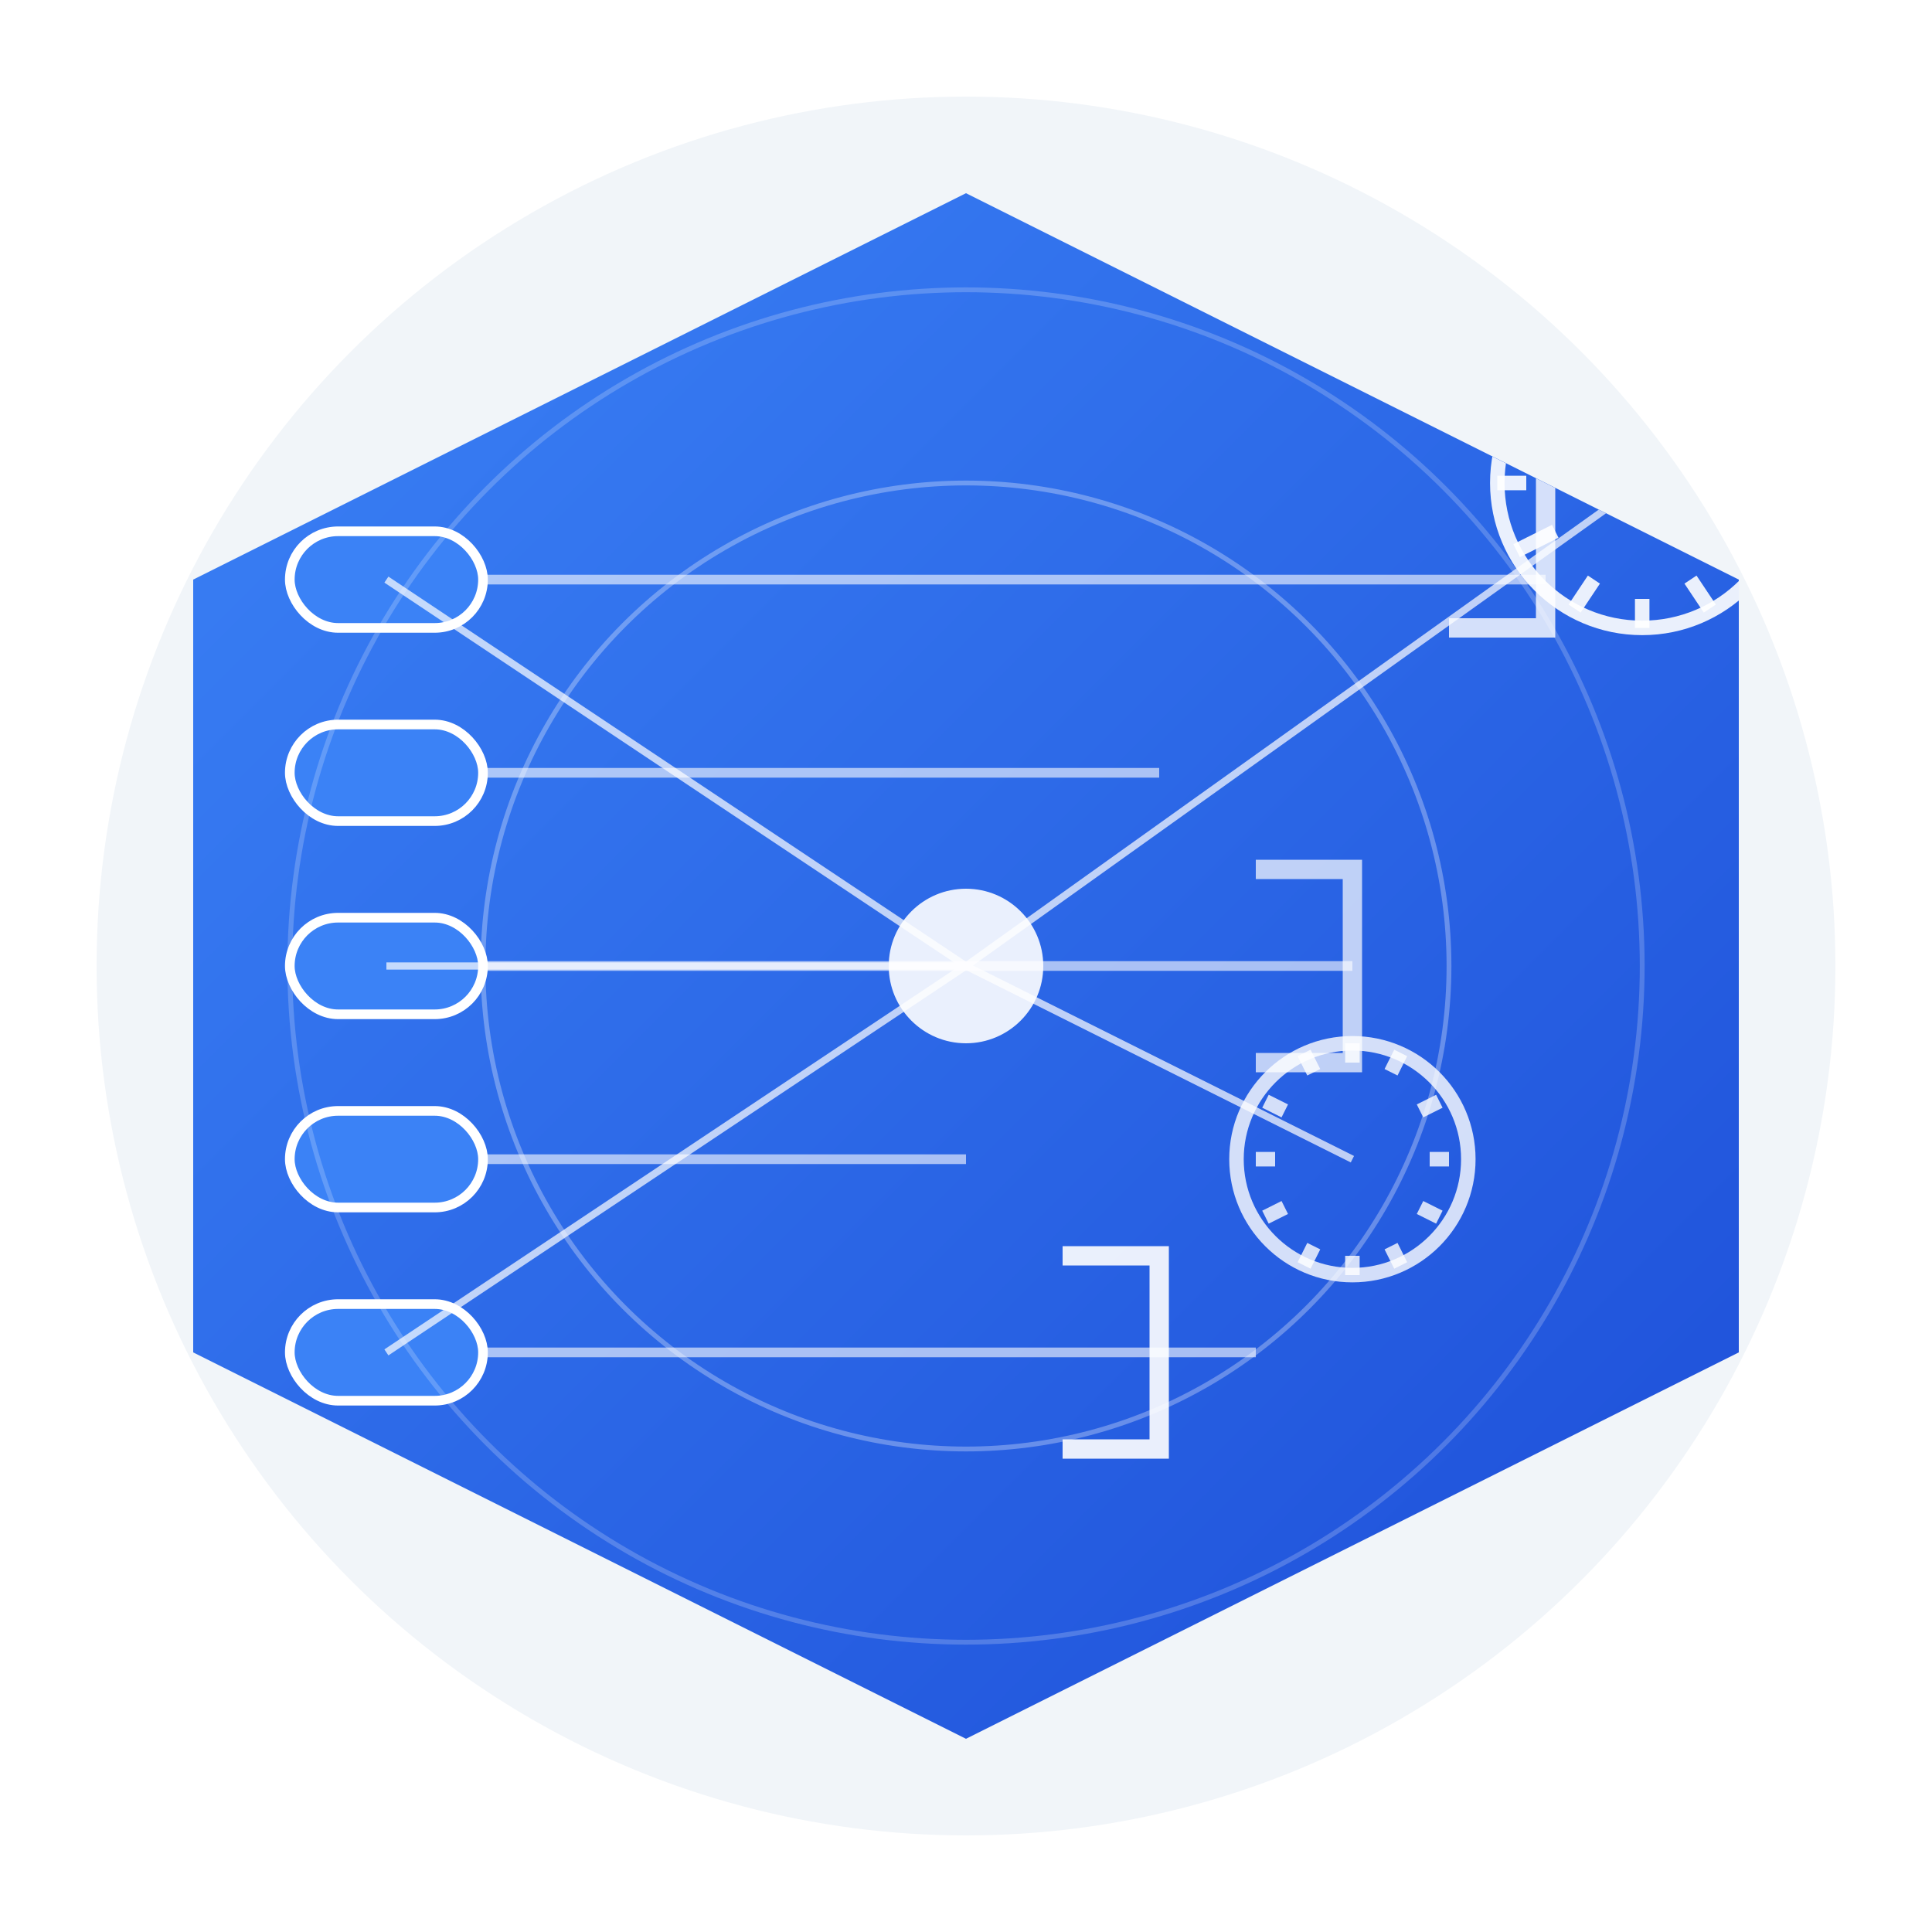 <svg width="200" height="200" viewBox="0 0 200 200" xmlns="http://www.w3.org/2000/svg">
  <defs>
    <linearGradient id="apiGradient" x1="0%" y1="0%" x2="100%" y2="100%">
      <stop offset="0%" stop-color="#3B82F6" />
      <stop offset="100%" stop-color="#1D4ED8" />
    </linearGradient>
    <filter id="apiShadow" x="-20%" y="-20%" width="140%" height="140%">
      <feDropShadow dx="0" dy="4" stdDeviation="6" flood-color="#3B82F6" flood-opacity="0.3" />
    </filter>
    <clipPath id="apiClip">
      <path d="M100,20 L180,60 L180,140 L100,180 L20,140 L20,60 Z" />
    </clipPath>
  </defs>
  
  <!-- 六边形背景 -->
  <circle cx="100" cy="100" r="90" fill="#F1F5F9">
    <animate attributeName="r" values="90;93;90" dur="10s" repeatCount="indefinite" />
  </circle>
  
  <!-- 主容器 -->
  <path d="M100,20 L180,60 L180,140 L100,180 L20,140 L20,60 Z" fill="url(#apiGradient)" filter="url(#apiShadow)">
    <animate attributeName="d" values="M100,20 L180,60 L180,140 L100,180 L20,140 L20,60 Z;M100,22 L178,62 L178,138 L100,178 L22,138 L22,62 Z;M100,20 L180,60 L180,140 L100,180 L20,140 L20,60 Z" dur="8s" repeatCount="indefinite" />
  </path>
  
  <!-- API元素 -->
  <g clip-path="url(#apiClip)">
    <!-- 连接线 -->
    <g stroke="white" stroke-width="1" opacity="0.6">
      <line x1="40" y1="60" x2="160" y2="60">
        <animate attributeName="x2" values="160;150;160" dur="7s" repeatCount="indefinite" />
        <animate attributeName="opacity" values="0.6;0.8;0.6" dur="5s" repeatCount="indefinite" />
      </line>
      <line x1="40" y1="80" x2="120" y2="80">
        <animate attributeName="x2" values="120;130;120" dur="9s" repeatCount="indefinite" />
        <animate attributeName="opacity" values="0.6;0.9;0.6" dur="6s" repeatCount="indefinite" />
      </line>
      <line x1="40" y1="100" x2="140" y2="100">
        <animate attributeName="x2" values="140;145;140" dur="8s" repeatCount="indefinite" />
        <animate attributeName="opacity" values="0.6;0.7;0.6" dur="7s" repeatCount="indefinite" />
      </line>
      <line x1="40" y1="120" x2="100" y2="120">
        <animate attributeName="x2" values="100;110;100" dur="6s" repeatCount="indefinite" />
        <animate attributeName="opacity" values="0.6;0.8;0.6" dur="4s" repeatCount="indefinite" />
      </line>
      <line x1="40" y1="140" x2="130" y2="140">
        <animate attributeName="x2" values="130;125;130" dur="10s" repeatCount="indefinite" />
        <animate attributeName="opacity" values="0.6;0.9;0.6" dur="8s" repeatCount="indefinite" />
      </line>
    </g>
    
    <!-- 数据流动点 -->
    <g>
      <circle cx="0" cy="0" r="5" fill="white" opacity="0.8">
        <animate attributeName="cx" values="40;160;40" dur="5s" repeatCount="indefinite" />
        <animate attributeName="cy" values="60;60;60" dur="5s" repeatCount="indefinite" />
        <animate attributeName="r" values="5;6;5" dur="3s" repeatCount="indefinite" />
      </circle>
      
      <circle cx="0" cy="0" r="4" fill="white" opacity="0.7">
        <animate attributeName="cx" values="120;40;120" dur="7s" repeatCount="indefinite" />
        <animate attributeName="cy" values="80;80;80" dur="7s" repeatCount="indefinite" />
        <animate attributeName="r" values="4;5;4" dur="4s" repeatCount="indefinite" />
      </circle>
      
      <circle cx="0" cy="0" r="4.5" fill="white" opacity="0.9">
        <animate attributeName="cx" values="40;140;40" dur="6s" repeatCount="indefinite" />
        <animate attributeName="cy" values="100;100;100" dur="6s" repeatCount="indefinite" />
        <animate attributeName="r" values="4.5;5.5;4.5" dur="5s" repeatCount="indefinite" />
      </circle>
      
      <circle cx="0" cy="0" r="3.5" fill="white" opacity="0.6">
        <animate attributeName="cx" values="100;40;100" dur="8s" repeatCount="indefinite" />
        <animate attributeName="cy" values="120;120;120" dur="8s" repeatCount="indefinite" />
        <animate attributeName="r" values="3.5;4.5;3.5" dur="6s" repeatCount="indefinite" />
      </circle>
      
      <circle cx="0" cy="0" r="5" fill="white" opacity="0.8">
        <animate attributeName="cx" values="40;130;40" dur="9s" repeatCount="indefinite" />
        <animate attributeName="cy" values="140;140;140" dur="9s" repeatCount="indefinite" />
        <animate attributeName="r" values="5;6;5" dur="7s" repeatCount="indefinite" />
      </circle>
    </g>
    
    <!-- API端点指示器 -->
    <g>
      <rect x="30" y="55" width="20" height="10" rx="5" fill="#3B82F6" stroke="white" stroke-width="1">
        <animate attributeName="width" values="20;25;20" dur="7s" repeatCount="indefinite" />
      </rect>
      
      <rect x="30" y="75" width="20" height="10" rx="5" fill="#3B82F6" stroke="white" stroke-width="1">
        <animate attributeName="width" values="20;23;20" dur="8s" repeatCount="indefinite" />
      </rect>
      
      <rect x="30" y="95" width="20" height="10" rx="5" fill="#3B82F6" stroke="white" stroke-width="1">
        <animate attributeName="width" values="20;22;20" dur="9s" repeatCount="indefinite" />
      </rect>
      
      <rect x="30" y="115" width="20" height="10" rx="5" fill="#3B82F6" stroke="white" stroke-width="1">
        <animate attributeName="width" values="20;24;20" dur="7.5s" repeatCount="indefinite" />
      </rect>
      
      <rect x="30" y="135" width="20" height="10" rx="5" fill="#3B82F6" stroke="white" stroke-width="1">
        <animate attributeName="width" values="20;26;20" dur="8.5s" repeatCount="indefinite" />
      </rect>
    </g>
    
    <!-- 代码括号 -->
    <g fill="none" stroke="white" stroke-width="2">
      <path d="M150,40 L160,40 L160,65 L150,65" opacity="0.8">
        <animate attributeName="opacity" values="0.8;0.6;0.8" dur="5s" repeatCount="indefinite" />
        <animate attributeName="stroke-width" values="2;2.5;2" dur="4s" repeatCount="indefinite" />
      </path>
      
      <path d="M130,90 L140,90 L140,110 L130,110" opacity="0.7">
        <animate attributeName="opacity" values="0.7;0.5;0.7" dur="6s" repeatCount="indefinite" />
      </path>
      
      <path d="M110,130 L120,130 L120,150 L110,150" opacity="0.9">
        <animate attributeName="opacity" values="0.9;0.7;0.9" dur="7s" repeatCount="indefinite" />
      </path>
    </g>
    
    <!-- 数据处理元素 -->
    <g>
      <!-- 齿轮1 -->
      <circle cx="170" cy="50" r="15" fill="none" stroke="white" stroke-width="1.5" opacity="0.9">
        <animate attributeName="r" values="15;16;15" dur="5s" repeatCount="indefinite" />
      </circle>
      
      <path d="M170,35 L170,38 M177,37 L175,40 M183,43 L179,45 M185,50 L182,50 M183,57 L179,55 M177,63 L175,60 M170,65 L170,62 M163,63 L165,60 M157,57 L161,55 M155,50 L158,50 M157,43 L161,45 M163,37 L165,40" 
            stroke="white" stroke-width="1.5" opacity="0.9">
        <animateTransform attributeName="transform" type="rotate" from="0 170 50" to="360 170 50" dur="15s" repeatCount="indefinite" />
      </path>
      
      <!-- 齿轮2 -->
      <circle cx="140" cy="120" r="12" fill="none" stroke="white" stroke-width="1.5" opacity="0.8">
        <animate attributeName="r" values="12;13;12" dur="6s" repeatCount="indefinite" />
      </circle>
      
      <path d="M140,108 L140,110 M145,109 L144,111 M149,114 L147,115 M150,120 L148,120 M149,126 L147,125 M145,131 L144,129 M140,132 L140,130 M135,131 L136,129 M131,126 L133,125 M130,120 L132,120 M131,114 L133,115 M135,109 L136,111" 
            stroke="white" stroke-width="1.5" opacity="0.8">
        <animateTransform attributeName="transform" type="rotate" from="0 140 120" to="-360 140 120" dur="12s" repeatCount="indefinite" />
      </path>
    </g>
    
    <!-- 脉动背景 -->
    <circle cx="100" cy="100" r="50" fill="none" stroke="white" stroke-width="0.5" opacity="0.3">
      <animate attributeName="r" values="50;60;50" dur="8s" repeatCount="indefinite" />
      <animate attributeName="opacity" values="0.3;0.1;0.3" dur="8s" repeatCount="indefinite" />
    </circle>
    
    <circle cx="100" cy="100" r="70" fill="none" stroke="white" stroke-width="0.5" opacity="0.2">
      <animate attributeName="r" values="70;80;70" dur="10s" repeatCount="indefinite" />
      <animate attributeName="opacity" values="0.2;0.05;0.2" dur="10s" repeatCount="indefinite" />
    </circle>
    
    <!-- 动态节点 -->
    <circle cx="100" cy="100" r="8" fill="white" opacity="0.9">
      <animate attributeName="r" values="8;9;8" dur="3s" repeatCount="indefinite" />
      <animate attributeName="opacity" values="0.9;0.7;0.9" dur="4s" repeatCount="indefinite" />
    </circle>
    
    <!-- 连接线 -->
    <g stroke="white" stroke-width="0.75" opacity="0.7">
      <line x1="100" y1="100" x2="170" y2="50">
        <animate attributeName="opacity" values="0.7;0.9;0.7" dur="5s" repeatCount="indefinite" />
      </line>
      <line x1="100" y1="100" x2="140" y2="120">
        <animate attributeName="opacity" values="0.7;0.5;0.7" dur="6s" repeatCount="indefinite" />
      </line>
      <line x1="100" y1="100" x2="40" y2="60">
        <animate attributeName="opacity" values="0.7;0.4;0.7" dur="7s" repeatCount="indefinite" />
      </line>
      <line x1="100" y1="100" x2="40" y2="140">
        <animate attributeName="opacity" values="0.7;0.6;0.7" dur="8s" repeatCount="indefinite" />
      </line>
      <line x1="100" y1="100" x2="40" y2="100">
        <animate attributeName="opacity" values="0.7;0.8;0.7" dur="9s" repeatCount="indefinite" />
      </line>
    </g>
  </g>
</svg> 